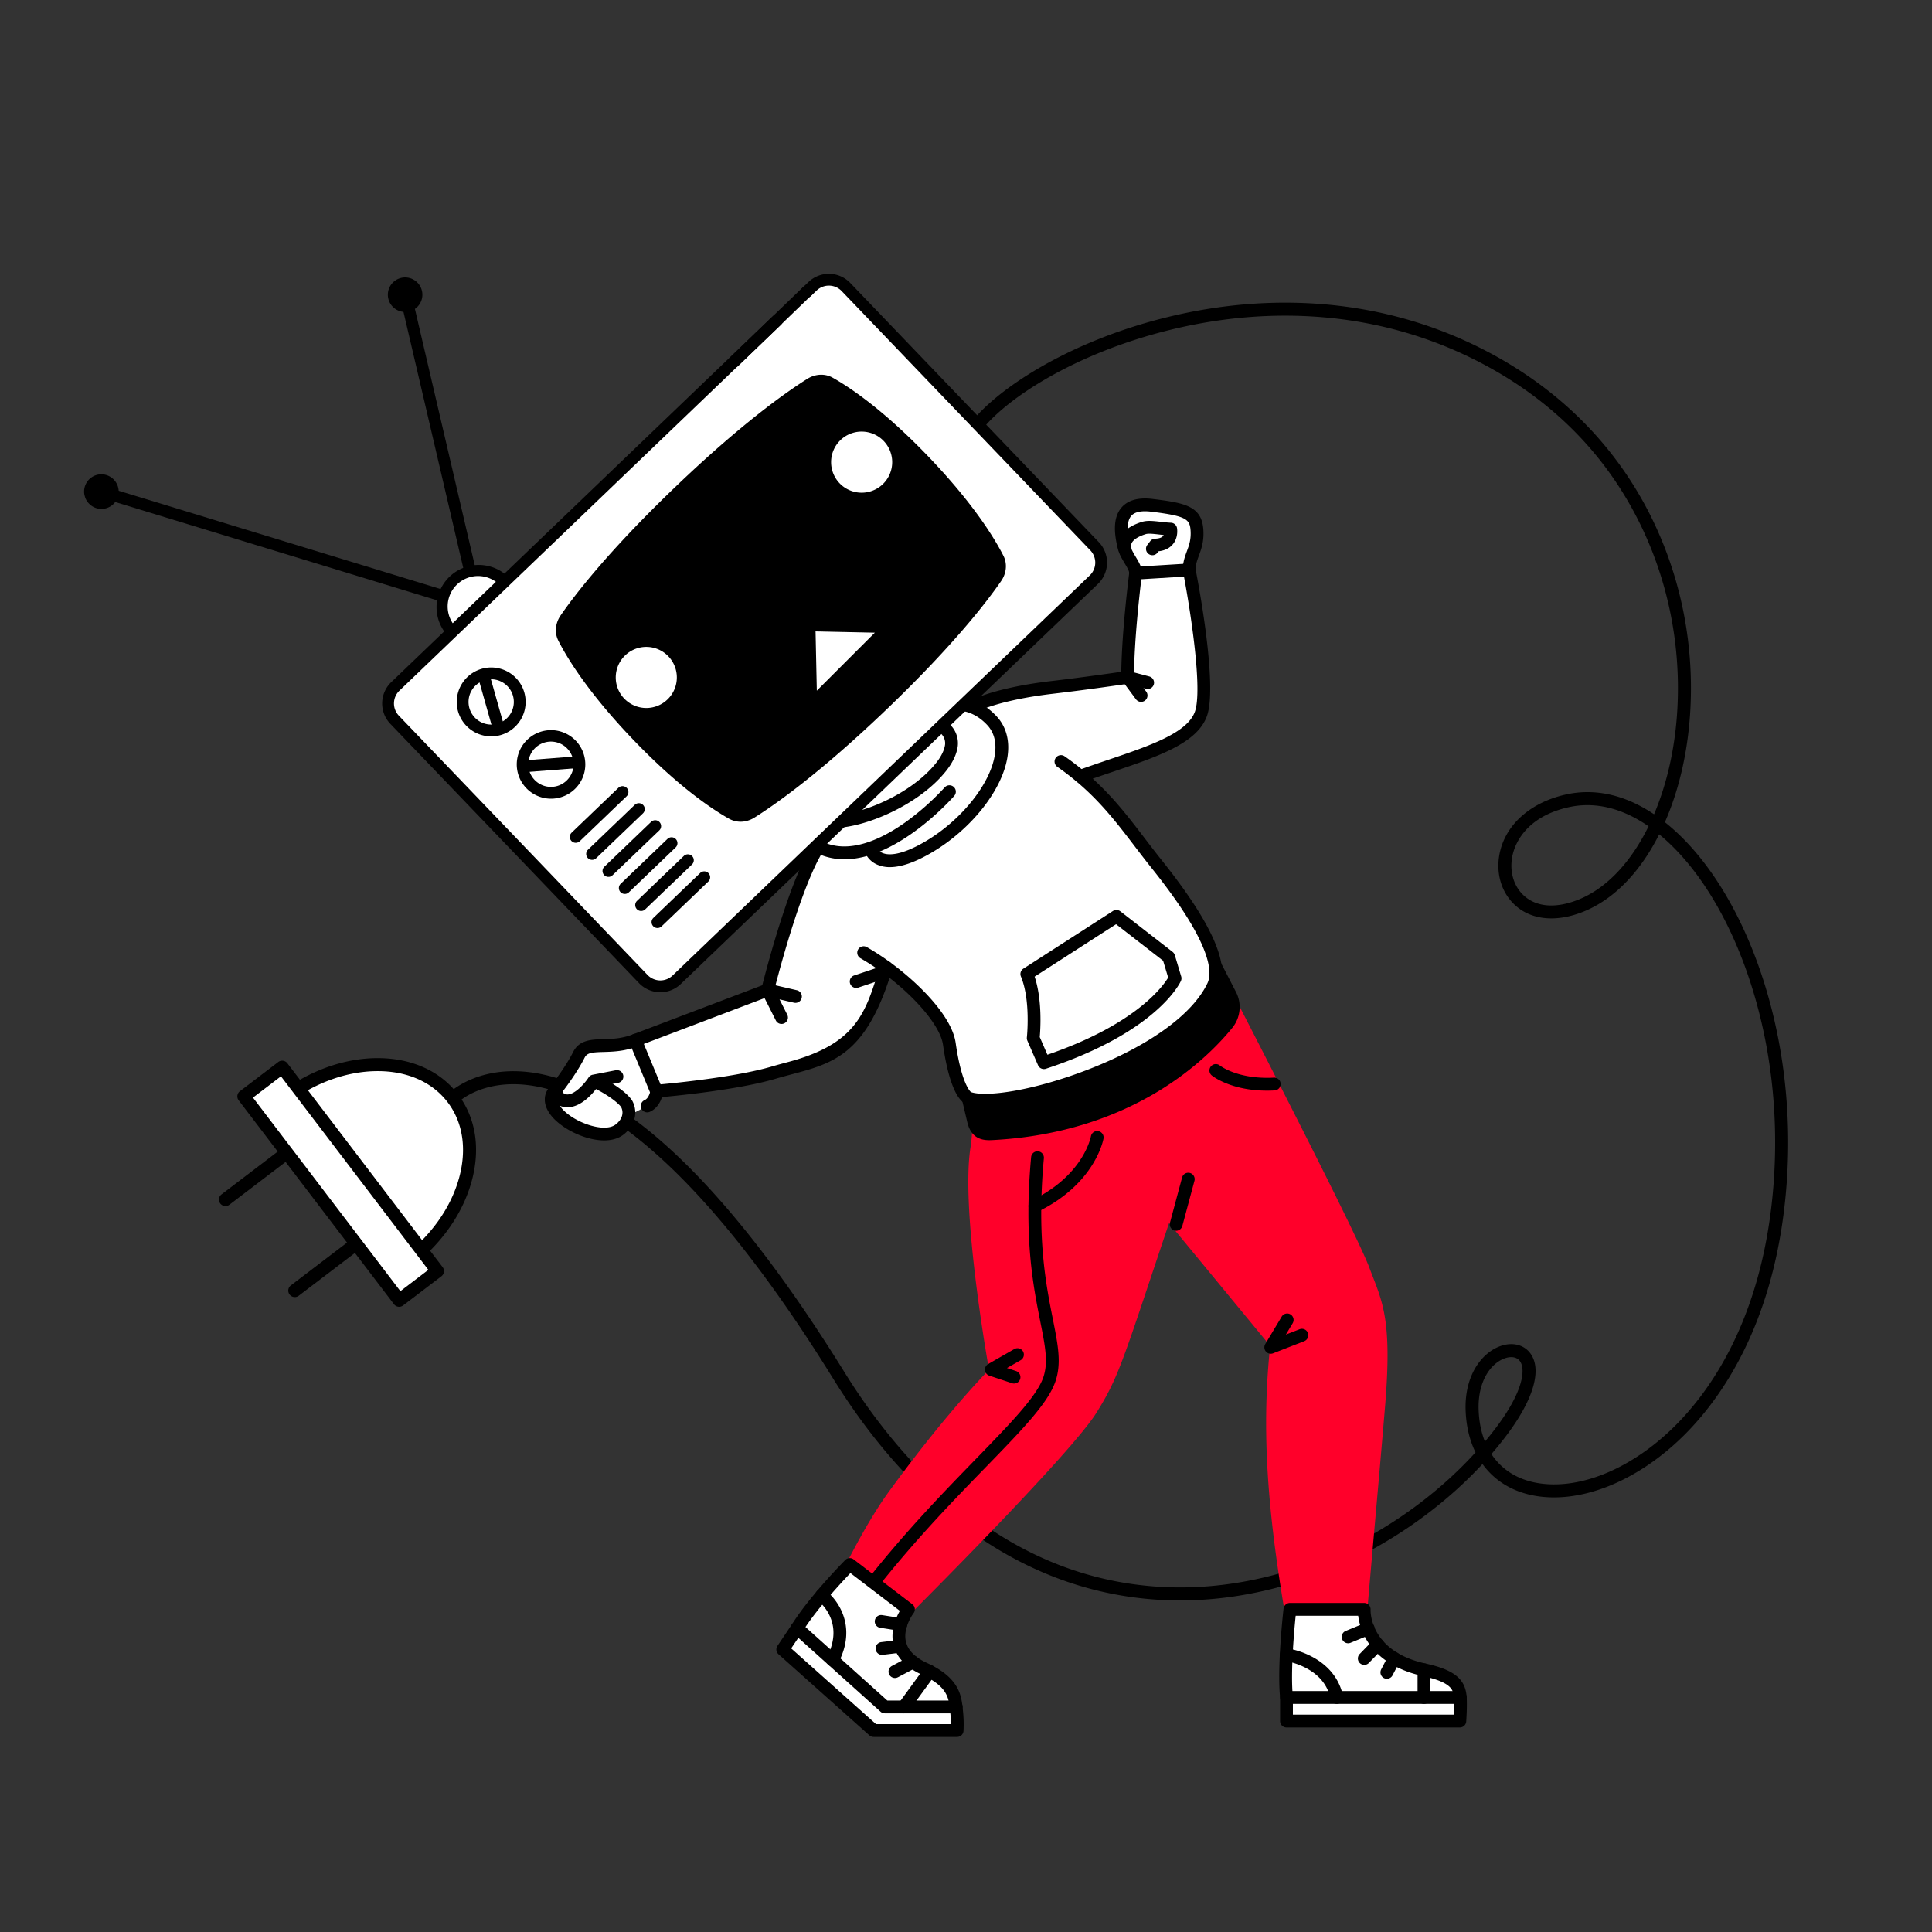 <?xml version="1.0" encoding="UTF-8" standalone="no"?>
<svg
   viewBox="0 0 1500 1500"
   width="1500"
   height="1500"
   version="1.1"
   id="svg794"
   sodipodi:docname="transistor-no-connection-2.svg"
   xml:space="preserve"
   inkscape:version="1.2.1 (9c6d41e410, 2022-07-14)"
   xmlns:inkscape="http://www.inkscape.org/namespaces/inkscape"
   xmlns:sodipodi="http://sodipodi.sourceforge.net/DTD/sodipodi-0.dtd"
   xmlns="http://www.w3.org/2000/svg"
   xmlns:svg="http://www.w3.org/2000/svg"><rect x="0" y="0" width="1500" height="1500" fill="#333333" stroke="none"/><defs
     id="defs798" /><sodipodi:namedview
     id="namedview796"
     pagecolor="#ffffff"
     bordercolor="#000000"
     borderopacity="0.25"
     inkscape:showpageshadow="2"
     inkscape:pageopacity="0.0"
     inkscape:pagecheckerboard="0"
     inkscape:deskcolor="#d1d1d1"
     showgrid="true"
     inkscape:zoom="1.0746667"
     inkscape:cx="616.93548"
     inkscape:cy="523.88337"
     inkscape:window-width="1920"
     inkscape:window-height="1009"
     inkscape:window-x="-8"
     inkscape:window-y="-8"
     inkscape:window-maximized="1"
     inkscape:current-layer="svg794" /><g
     transform="translate(170.0 235.0) rotate(0.0 609.0 504.0) scale(0.842 0.842)"
     id="g698"><svg
       width="1446.92"
       height="1196.633"
       viewBox="0 0 1446.92 1196.633"
       version="1.1"
       id="svg696"><path
         d="M886.267 1196.628a327.29 327.29 0 0 1-16.146-.398c-119.689-5.946-224.737-76.528-303.788-204.117-131.157-211.69-225.654-264.054-281.832-270.705-42.349-5.015-63.712 15.591-64.6 16.471-2.347 2.325-6.141 2.323-8.476-.012a5.986 5.986 0 0 1-.028-8.455c1.033-1.042 25.836-25.451 73.91-19.99 36.794 4.181 76.924 24.678 119.275 60.922 54.332 46.499 112.186 118.986 171.951 215.449 53.61 86.529 148.167 191.198 294.182 198.452 58.296 2.899 118.943-10.607 175.37-39.05 42.653-21.5 81.809-51.188 112.571-85.075-5.418-11.014-8.567-23.937-9.12-38.43-1.261-33.112 15.363-53.84 32.398-59.694 11.06-3.799 21.562-1.112 27.411 7.013 10.997 15.277 2.429 43.447-23.508 77.286a338.19 338.19 0 0 1-12.531 15.38c11.092 16.896 29.542 26.812 53.547 27.86 38.967 1.712 84.034-20.271 120.563-58.775 31.147-32.831 70.93-93.021 83.563-193.326 8.686-68.954 2.986-139.196-16.481-203.134-17.822-58.535-46.141-107.624-79.74-138.225a170.705 170.705 0 0 0-6.743-5.834c-.307.609-.614 1.214-.925 1.817-17.681 34.34-41.451 58.333-68.741 69.386-24.524 9.936-47.289 8.042-62.446-5.193-13.841-12.084-19.35-31.708-14.378-51.214 6.446-25.29 29.066-44.56 60.51-51.546 26.884-5.973 54.61.328 81.239 18.253 12.036-28.348 19.703-62.091 21.57-98.448 3.088-60.121-9.427-119.883-36.19-172.826-31.186-61.692-79.352-110.124-143.16-143.949-45.9-24.333-95.9-38.854-148.61-43.161-45.581-3.727-92.385.157-139.108 11.537-88.266 21.497-152.933 63.858-175.664 94.121a6 6 0 0 1-9.594-7.207c23.975-31.917 91.285-76.378 182.419-98.573C922.912 1.554 970.997-2.427 1017.863 1.4c54.343 4.44 105.905 19.418 153.254 44.519 33.984 18.016 64.141 40.485 89.631 66.784 23.559 24.307 43.281 52.015 58.618 82.354 27.704 54.804 40.659 116.651 37.465 178.855-1.97 38.344-10.07 74.378-23.559 105.151 3.211 2.542 6.4 5.255 9.568 8.141 35.172 32.033 64.698 83.032 83.141 143.601 19.955 65.542 25.802 137.512 16.907 208.13-13.041 103.531-54.381 165.952-86.765 200.086-37.451 39.474-83.844 62.604-125.079 62.606-1.581 0-3.147-.034-4.713-.103-26.753-1.167-47.943-12.195-61.244-30.664-31.365 33.853-70.784 63.47-113.6 85.052-53.099 26.764-109.883 40.716-165.22 40.716zm305.322-224.325c-1.78 0-3.721.343-5.754 1.041-12.839 4.412-25.333 20.931-24.306 47.889.41 10.767 2.394 20.469 5.805 28.95a323.5 323.5 0 0 0 8.981-11.189c26.12-34.078 28.872-55.223 23.291-62.975-1.76-2.446-4.592-3.716-8.017-3.716zm70.21-508.984c-5.764 0-11.489.625-17.159 1.885-38.822 8.626-48.938 32.802-51.485 42.796-3.848 15.095.23 30.12 10.642 39.211 11.798 10.299 29.57 11.404 50.051 3.11 25.944-10.508 48.271-34.701 64.366-67.495-18.63-12.91-37.708-19.507-56.415-19.507z"
         id="path686" /><path
         d="M173.729 884.434c54.801-41.734 73.574-109.249 41.931-150.799s-101.719-41.402-156.52.332"
         fill="#fff"
         id="path688" /><path
         d="M173.734 890.434a5.999 5.999 0 0 1-3.639-10.773c25.469-19.396 43.665-45.073 51.236-72.303 7.404-26.63 3.695-51.521-10.444-70.088-14.139-18.566-37.166-28.802-64.789-28.701-28.262.06-57.853 10.775-83.322 30.171a5.999 5.999 0 1 1-7.269-9.547c27.539-20.973 59.702-32.559 90.566-32.624h.264c31.37 0 57.675 11.865 74.098 33.431 16.469 21.625 20.894 50.239 12.459 80.573-8.269 29.736-27.988 57.662-55.528 78.635a5.983 5.983 0 0 1-3.632 1.226zM6.005 833a5.999 5.999 0 0 1-3.639-10.773l58.225-44.342a5.997 5.997 0 0 1 8.408 1.139 5.999 5.999 0 0 1-1.139 8.408L9.635 831.774A5.971 5.971 0 0 1 6.005 833zm63.915 83.929a5.999 5.999 0 0 1-3.639-10.773l58.226-44.343a5.997 5.997 0 0 1 8.408 1.139 5.999 5.999 0 0 1-1.139 8.408L73.55 915.703a5.971 5.971 0 0 1-3.63 1.226z"
         id="path690" /><path
         d="m58.272 704.965 143.196 188.028-35.338 26.913L22.934 731.878z"
         fill="#fff"
         id="path692" /><path
         d="M166.151 925.872a5.995 5.995 0 0 1-4.774-2.366L18.19 735.486a5.998 5.998 0 0 1 1.139-8.409l35.337-26.911a6 6 0 0 1 8.408 1.138l143.188 188.021a5.999 5.999 0 0 1-1.139 8.408l-35.337 26.911a5.996 5.996 0 0 1-3.635 1.228zM31.372 732.989l135.917 178.474 25.791-19.642L57.162 713.349z"
         id="path694" /></svg></g><g
     transform="translate(423.0 387.0) rotate(0.0 358.0 480.5) scale(0.828 0.829)"
     id="g758"><svg
       width="864.574"
       height="1159.883"
       viewBox="0 0 864.574 1159.883"
       version="1.1"
       id="svg756"><path
         d="M84.9 507.407c-25 10-45.561-1-52.936 13.618C24.273 536.26 11 553.008 11 553.008c-22.633 19.943 37.761 53.907 58.824 38.231 5.005-3.725 7.927-8.421 8.748-13.262l17.439-9.032c7.553-3.308 8.958-13.538 8.958-13.538z"
         fill="#fff"
         id="path700" /><path
         d="M96.009 574.946a6 6 0 0 1-2.409-11.5c4.259-1.866 5.416-8.825 5.426-8.895a6 6 0 0 1 11.883 1.669c-.19 1.388-2.161 13.692-12.5 18.218a5.974 5.974 0 0 1-2.4.508z"
         id="path702" /><path
         d="M45.965 545.407c21 10 29.586 19.171 31 22 4 8 1.532 17.374-7.145 23.832-21.063 15.676-81.457-18.288-58.82-38.231z"
         fill="#fff"
         id="path704" /><path
         d="M55.615 601.206c-18.02 0-39.787-11.053-49.415-22.933-8.6-10.607-8.286-21.735.83-29.767a6 6 0 0 1 2.692-1.361l34.969-7.6a6.007 6.007 0 0 1 3.854.447c22.193 10.568 31.68 20.519 33.786 24.734 5.38 10.759 1.792 23.349-8.928 31.328-4.854 3.611-11.062 5.152-17.788 5.152zM13.9 558.517c-1.824 1.944-3.736 5.587 1.624 12.2 10.668 13.166 39.726 23.883 50.714 15.709 6.082-4.526 8.135-10.786 5.362-16.336-.911-1.6-8.085-9.391-26.382-18.381z"
         id="path706" /><path
         d="M84.9 507.408c-25 10-45.561-1-52.936 13.617C24.273 536.26 11 553.008 11 553.008s-1.751 9.95 8.922 11.076c13.268 1.4 26.117-18.5 26.117-18.5l21.546-4.17"
         fill="#fff"
         id="path708" /><path
         d="M21.268 570.155a18.867 18.867 0 0 1-1.979-.1c-6.2-.654-9.61-3.586-11.377-5.929-3.912-5.195-2.948-11.461-2.825-12.158a6.005 6.005 0 0 1 1.207-2.686c.129-.163 13-16.466 20.312-30.961 5.7-11.3 17.1-11.616 28.128-11.927 8.338-.233 17.79-.5 27.935-4.557a6 6 0 1 1 4.457 11.141C75 517.83 63.948 518.141 55.071 518.39c-11.315.318-15.478.831-17.752 5.338-6.581 13.037-16.872 26.844-20.4 31.44a3.59 3.59 0 0 0 .6 1.76 4.646 4.646 0 0 0 3.029 1.189c7.2.76 16.892-10.312 20.452-15.794a6.022 6.022 0 0 1 3.9-2.629l21.545-4.169a6 6 0 1 1 2.279 11.781l-19.137 3.7c-4.054 5.611-15.187 19.149-28.319 19.149z"
         id="path710" /><path
         d="M767.421 722.268c-10.214-27.293-86.78-176.73-121.92-244.916a24.627 24.627 0 0 1-5.482 14.57c-23.229 28.613-91.659 96.543-221.239 103.024-4.762.238-8.928-.113-12.078-2.965a153.262 153.262 0 0 1-1.737 17.426c-9.072 59.117 17.965 208.651 17.965 208.651s-39.965 39.349-95.965 116.349c-19.294 26.529-38.734 65.73-38.734 65.73l51.378 39.234s148.3-147.7 172.356-185.964c21.752-34.6 24.622-49 71.1-186.845l103.3 125.22c-7.145 66.054-5.757 136.807 13.068 248.614h65.833c9.719-111.815 9.914-111.326 16.511-189.195 7.077-83.501-2.704-97.801-14.356-128.933z"
         fill="#ff002a"
         id="path712" /><path
         d="M765.27 1046.4h-65.834a6 6 0 0 1-5.917-5c-17.182-102.055-21.09-174.089-13.384-247.738L585.3 678.707c-5.984 17.785-11.176 33.3-15.842 47.256-28.623 85.575-33.78 100.994-52.419 130.638C492.9 895 349.918 1037.572 343.843 1043.622a6 6 0 0 1-7.876.518l-51.377-39.234a6 6 0 0 1-1.733-7.434c.8-1.619 19.886-39.962 39.256-66.6 48.232-66.319 85.127-105.344 94.366-114.825-3.914-22.265-25.949-152.141-17.445-207.555a148.529 148.529 0 0 0 1.672-16.744 6 6 0 0 1 10.024-4.219c1.361 1.233 3.535 1.631 7.751 1.42 127.037-6.349 193.991-72.614 216.881-100.809a18.532 18.532 0 0 0 4.144-11.025 6 6 0 0 1 11.328-2.511c41.335 80.206 112.176 218.76 122.206 245.561 1.115 2.979 2.213 5.8 3.281 8.547 10.418 26.8 17.946 46.168 11.438 123-3.688 43.539-5.343 62.2-7.846 90.454-1.951 22.03-4.38 49.447-8.666 98.755a6 6 0 0 1-5.977 5.479zm-60.753-12h55.252c3.992-45.9 6.313-72.089 8.191-93.294 2.5-28.238 4.154-46.893 7.842-90.408 6.273-74.057-.832-92.336-10.667-117.633-1.084-2.791-2.2-5.661-3.333-8.689-9.559-25.54-79.136-161.683-115.067-231.518a30.858 30.858 0 0 1-2.057 2.849c-23.9 29.444-93.737 98.64-225.6 105.236a35.35 35.35 0 0 1-6.969-.232c-.3 3.106-.71 6.317-1.215 9.61-8.817 57.45 17.67 205.187 17.938 206.673a6 6 0 0 1-1.694 5.342c-.4.391-40.319 39.973-95.322 115.6-15.031 20.666-30.355 49.555-35.974 60.465l43.234 33.016c23.075-23.107 146.487-147.294 167.808-181.2 17.873-28.426 22.961-43.637 51.2-128.057 5.542-16.568 11.823-35.348 19.3-57.511a6 6 0 0 1 10.314-1.9L691 787.964a5.994 5.994 0 0 1 1.337 4.464c-7.809 72.155-4.289 142.562 12.18 241.972z"
         fill="#ff002a"
         id="path714" /><path
         d="M591.992 685.808a6.006 6.006 0 0 1-5.8-7.559l11.361-42.3a6 6 0 0 1 11.59 3.113l-11.362 42.3a6 6 0 0 1-5.789 4.446zm-284.031 335.599a6 6 0 0 1-4.695-9.731C339.61 965.892 375.728 928.8 404.748 899c31.469-32.319 56.325-57.846 62.556-75.579 4.953-14.1 1.915-29.319-2.685-52.36-6.6-33.051-15.633-78.315-8.629-154.2a6 6 0 0 1 11.95 1.1c-6.845 74.149 1.994 118.423 8.447 150.751 4.809 24.085 8.282 41.487 2.239 58.686-7.108 20.231-31.509 45.29-65.28 79.973-28.832 29.61-64.715 66.461-100.682 111.769a5.988 5.988 0 0 1-4.703 2.267z"
         id="path716" /><path
         d="M459.524 668.634a6 6 0 0 1-2.617-11.4c47.733-23.082 54.875-58.415 55.157-59.907a6 6 0 0 1 11.807 2.141c-.31 1.73-8.208 42.682-61.739 68.569a5.976 5.976 0 0 1-2.608.597zM680.7 801.026a6 6 0 0 1-5.148-9.087l15.4-25.684a6 6 0 1 1 10.291 6.173l-6.389 10.653 12.853-5a6 6 0 1 1 4.35 11.184l-29.19 11.351a5.973 5.973 0 0 1-2.167.41zm-3.531-246.432c-33.862 0-50.99-13.584-51.749-14.2a6 6 0 0 1 7.541-9.335c.117.091 4.337 3.361 12.565 6.366 7.677 2.805 20.513 5.947 38.113 4.99a6 6 0 0 1 .652 11.983q-3.673.202-7.122.196zm-237.211 274.33a6.008 6.008 0 0 1-1.893-.307l-21.26-7.068a6 6 0 0 1-1.086-10.9l24.5-14.014a6 6 0 0 1 5.957 10.417l-12.844 7.348 8.518 2.832a6 6 0 0 1-1.892 11.695z"
         id="path718" /><path
         d="M285.965 998.407s-30.228 30.446-47.278 56.315q-1.116 1.694-2.127 3.255l-13.449 20 85.184 75.908h78.3a113.548 113.548 0 0 0-.479-17.673c-1.363-12.226-1.348-26.89-30.17-40.1-42.985-19.7-14.985-55.7-14.985-55.7z"
         fill="#fff"
         id="path720" /><path
         d="M386.6 1159.883h-78.306a6 6 0 0 1-3.992-1.52l-85.183-75.908a6 6 0 0 1-.986-7.828l13.42-19.957q1.013-1.56 2.125-3.25c17.181-26.069 46.777-55.98 48.029-57.241a6 6 0 0 1 7.9-.541l55 42a6 6 0 0 1 1.094 8.452c-.093.122-10.326 13.641-7.051 26.856 1.972 7.96 8.634 14.591 19.8 19.708 30.4 13.933 32.149 30.708 33.427 42.957.068.651.135 1.3.206 1.934a118.958 118.958 0 0 1 .5 18.727 6 6 0 0 1-5.983 5.611zm-76.02-12h70.164a103.294 103.294 0 0 0-.586-11.008c-.074-.666-.144-1.339-.215-2.018-1.193-11.424-2.319-22.214-26.492-33.294-14.695-6.735-23.6-16.1-26.471-27.826-3.182-13 2.128-25.292 5.933-31.93l-46.351-35.4c-8.5 8.876-29.806 31.8-42.864 51.613q-1.1 1.674-2.1 3.217l-.057.084-10.526 15.654z"
         id="path722" /><path
         d="M385.761 1137.785h-66.929a6 6 0 0 1-4.007-1.534l-82.272-73.808a6 6 0 0 1 8.014-8.932l80.562 72.274h64.632a6 6 0 0 1 0 12z"
         id="path724" /><path
         d="M269.825 1093.826a6 6 0 0 1-5.3-8.8c17.3-32.849-7.439-52.107-8.5-52.91a6 6 0 0 1 7.179-9.616 53.376 53.376 0 0 1 14.429 18.177c5.221 10.711 9.025 28.069-2.491 49.94a6 6 0 0 1-5.317 3.209zm66.886 43.96a6 6 0 0 1-4.845-9.534l24.21-33.234a6 6 0 0 1 9.7 7.065l-24.21 33.235a5.994 5.994 0 0 1-4.855 2.468zm-2.924-77.186a6.033 6.033 0 0 1-.933-.073l-18.435-2.878a6 6 0 0 1 1.852-11.856l18.434 2.878a6 6 0 0 1-.918 11.929zm-17.64 22.456a6 6 0 0 1-.716-11.956l17.437-2.119a6 6 0 0 1 1.448 11.912l-17.438 2.119a6.232 6.232 0 0 1-.731.044zm12.153 21.633a6 6 0 0 1-2.8-11.308l16.85-8.885a6 6 0 0 1 5.6 10.614l-16.85 8.885a5.975 5.975 0 0 1-2.8.694z"
         id="path726" /><path
         d="M698.659 1040.4s-6.152 52.913-3.218 82.517v22.1h162.545s1.082-15.067.311-23.2c-1.026-10.818-6.3-18.824-33.667-24.784-58.458-12.742-56.33-56.633-56.33-56.633z"
         fill="#fff"
         id="path728" /><path
         d="M857.986 1151.011H695.442a6 6 0 0 1-6-6v-21.805c-2.895-29.949 3-81.324 3.256-83.5a6 6 0 0 1 5.96-5.307H768.3a6 6 0 0 1 5.993 6.291c-.058 1.558-.862 39.045 51.611 50.475 26.092 5.684 36.849 14.117 38.364 30.08.808 8.536-.255 23.564-.3 24.2a6 6 0 0 1-5.982 5.566zm-156.544-12h150.877a138.62 138.62 0 0 0 0-16.636c-.568-5.995-1.276-13.455-28.97-19.488-17.9-3.9-41.809-13.327-54.089-36.1a58.98 58.98 0 0 1-6.591-20.387H704.05c-1.437 14.053-4.938 52.715-2.638 75.925a5.853 5.853 0 0 1 .03.592z"
         id="path730" /><path
         d="M858.388 1128.913H695.442a6 6 0 0 1 0-12h162.946a6 6 0 0 1 0 12z"
         id="path732" /><path
         d="M742.564 1128.914a6 6 0 0 1-5.873-4.8c-2.523-12.383-10.219-22.048-22.875-28.726a66.545 66.545 0 0 0-19.372-6.6 6 6 0 0 1 1.629-11.889 77.581 77.581 0 0 1 22.97 7.685c15.983 8.314 26.151 21.157 29.4 37.14a6 6 0 0 1-5.884 7.2zm81.784-.001a6 6 0 0 1-6-6v-25.889a6 6 0 0 1 12 0v25.889a6 6 0 0 1-6 6zm-71.101-56.738a6 6 0 0 1-2.275-11.554l18.73-7.67a6 6 0 1 1 4.547 11.1l-18.73 7.671a5.977 5.977 0 0 1-2.272.453zm15.134 20.233a6 6 0 0 1-4.3-10.188l12.659-12.988a6 6 0 1 1 8.594 8.376l-12.656 12.992a5.984 5.984 0 0 1-4.297 1.808zm21.172 13.013a6 6 0 0 1-5.316-8.775l6.841-13.128a6 6 0 0 1 10.643 5.546l-6.842 13.128a6 6 0 0 1-5.326 3.229z"
         id="path734" /><path
         d="M553.986 69.976c0-7.174-8.717-15.161-11.1-25.281-3.468-14.707-7.868-42.486 26.476-38.263 31.261 3.843 41.028 6.7 42.132 23.188 1.172 17.509-7.284 23.787-7.284 37.282"
         fill="#fff"
         id="path736" /><path
         d="M553.986 75.976a6 6 0 0 1-6-6c0-2.076-2.088-5.575-4.107-8.959-2.567-4.3-5.478-9.184-6.837-14.945-2.679-11.365-5.181-27.657 3.988-37.887 6.042-6.742 15.814-9.337 29.06-7.708C600.211 4.18 616 7.14 617.477 29.219c.733 10.961-1.881 18.071-4.189 24.344-1.654 4.5-3.082 8.378-3.082 13.339a6 6 0 1 1-12 0c0-7.1 1.942-12.377 3.82-17.482 2.078-5.65 4.041-10.986 3.478-19.4-.718-10.706-4.2-13.617-36.879-17.634-9.109-1.12-15.389.161-18.659 3.808-6.049 6.747-2.433 22.084-1.244 27.123.933 3.958 3.236 7.818 5.463 11.551 2.983 5 5.8 9.724 5.8 15.107a6 6 0 0 1-5.999 6.001z"
         id="path738" /><path
         d="M540 53.592a18.861 18.861 0 0 1-1.075-15.718c2.786-7.156 9.894-12.532 21.125-15.978 4.855-1.49 10.722-.817 17.518-.037 3.149.361 6.406.734 9.558.87a6 6 0 0 1 5.649 4.937c.157.877 1.384 8.749-3.794 15.081-3.105 3.8-7.624 6.045-13.459 6.7l-1.078 1.385a6 6 0 1 1-9.471-7.369l2.725-3.5a6 6 0 0 1 4.6-2.315c2.486-.056 5.787-.535 7.394-2.5a4.932 4.932 0 0 0 .589-.918c-1.378-.141-2.739-.3-4.082-.452-5-.573-10.171-1.166-12.629-.412-7.242 2.222-12.006 5.326-13.415 8.739a6.922 6.922 0 0 0 .25 5.509l-.053-.1zM642.762 464.99l-14.13-27.378c1.1 7.142.661 13.591-1.878 18.927-33.5 70.425-195.789 117.868-229.789 104.868l-.03-.012v.012l4.9 20.734c2.646 11.949 8.959 13.205 16.949 12.805 129.58-6.481 198.01-74.411 221.239-103.024a24.733 24.733 0 0 0 2.739-26.932z"
         id="path740" /><path
         d="M416.766 601c-8.316 0-17.483-2.611-20.793-17.562l-4.879-20.652a6.007 6.007 0 0 1 8.064-6.964c14.214 5.274 59.33-1.2 110.716-21.157 56.965-22.13 97.591-51.545 111.462-80.7 1.877-3.947 2.337-9.14 1.366-15.435a6 6 0 0 1 11.262-3.666l14.13 27.378a30.73 30.73 0 0 1-3.416 33.464c-23.9 29.444-93.737 98.64-225.6 105.236-.757.035-1.532.058-2.312.058zm-11.836-31.839 2.74 11.6c1.757 7.935 4.214 8.524 10.811 8.192 127.037-6.353 193.991-72.618 216.881-100.813a18.732 18.732 0 0 0 2.068-20.4l-4.88-9.455q-.181.418-.378.829c-21.547 45.3-89.666 75.745-117.953 86.734-42.95 16.687-85.892 25.614-109.289 23.313z"
         id="path742" /><path
         d="M573.754 342.539c-23.853-29.818-40.908-56.6-71.673-82.308 51.137-18.63 103.15-30.455 113.143-58.554S604.206 66.9 604.206 66.9l-50.22 3.075s-7.5 57.274-7.5 97.56c0 0-37.554 5.564-70.044 9.328-54.7 6.337-74.809 17.968-74.809 17.968l-8.282-1.609c-22.088-4.186-41.6 9.729-41.6 9.729a40.324 40.324 0 0 0-8.136 6.618v.007a121.8 121.8 0 0 0-46.676 12.125c-26.946 12.854-41.5 29.925-41.5 29.925-6.769 8.375-10.04 15.527-11.067 21.58h-.014s-8.86 38.246 12.376 52.6c-23.511 36.317-47.775 134.6-47.775 134.6L84.918 507.442l19.739 47.625s70.568-5.758 109.635-17.235c46.875-13.772 79.88-12.317 105.673-98.425l.177-.243c30.125 21.879 56.211 50.935 59.155 71.546 6.668 46.7 17.668 50.7 17.668 50.7 34 13 196.289-34.443 229.789-104.868 13.027-27.388-29-84.003-53-114.003z"
         fill="#fff"
         id="path744" /><path
         d="M412.849 569.518c-7.452 0-13.594-.812-18.027-2.507-4.231-1.538-14.988-10.092-21.464-55.453-2.29-16.036-22.514-41.077-50.105-62.549-23.48 72.176-53.819 80.231-91.887 90.344-4.966 1.319-10.1 2.684-15.382 4.235-39.207 11.519-107.933 17.223-110.839 17.459a5.987 5.987 0 0 1-6.032-3.682L79.375 509.74a6 6 0 0 1 3.416-7.908l121.118-45.925C208.3 438.648 230 356.075 251.7 322.547a6 6 0 0 1 10.075 6.521c-22.7 35.066-46.748 131.8-46.988 132.777a6 6 0 0 1-3.7 4.172L92.829 510.859l15.685 37.841c15.891-1.462 71.575-7.077 104.087-16.628 5.43-1.6 10.643-2.98 15.684-4.32 64.049-17.015 72.755-46.078 85.932-90.07a6.026 6.026 0 0 1 .9-1.811l.177-.243a6 6 0 0 1 8.376-1.321c26.136 18.981 57.943 50.158 61.569 75.552 5.266 36.879 13.117 45.046 14.326 46.1 14.642 5.008 59.4-1.526 110.311-21.3 56.965-22.129 97.591-51.544 111.462-80.7 4.732-9.946.431-27.417-12.438-50.522-9.088-16.316-22.117-35.011-39.829-57.152-5.662-7.077-10.956-14-16.077-20.7-16.33-21.358-31.754-41.531-54.758-60.753a6 6 0 0 1 1.794-10.242c9.728-3.544 19.487-6.843 28.924-10.034 37.792-12.776 73.49-24.845 80.619-44.892 7.325-20.6-4.132-93.871-10.261-126.454l-39.987 2.448c-1.779 14.678-6.833 59.23-6.833 91.875a6 6 0 0 1-5.121 5.935c-.376.056-38.02 5.621-70.233 9.353-52.321 6.061-72.324 17.1-72.521 17.216a6 6 0 0 1-5.982-10.4c.865-.5 21.825-12.327 77.122-18.733 25.047-2.9 53.424-6.922 64.775-8.562.58-39.788 7.434-92.592 7.506-93.144a6 6 0 0 1 5.583-5.21l50.221-3.075a6.021 6.021 0 0 1 6.253 4.829c2.184 11.085 21.033 109.127 10.784 137.946-9.079 25.53-45.69 37.908-88.082 52.239-6.246 2.112-12.635 4.272-19.042 6.513 19.783 17.945 33.911 36.423 48.772 55.859 5.082 6.646 10.336 13.518 15.915 20.491 46.827 58.535 64.4 97.894 53.732 120.326-21.547 45.3-89.666 75.745-117.953 86.734-38.483 14.95-76.957 23.668-101.372 23.668zm-13.833-13.75.128.048-.128-.048z"
         id="path746" /><path
         d="M320.137 445.165a5.975 5.975 0 0 1-3.521-1.146 229.9 229.9 0 0 0-20.635-13.407 6 6 0 0 1 5.968-10.411 241.949 241.949 0 0 1 21.718 14.108 6 6 0 0 1-3.53 10.856zm-48.398-136.659a32.992 32.992 0 0 1-11.047-1.593c-1.772-.642-17.432-6.711-21.677-21.945-3.1-11.129.856-23.614 11.762-37.108l.1-.122c.628-.737 15.705-18.2 43.485-31.448 41.571-19.829 73.76-10.924 75.109-10.535a24.387 24.387 0 0 1 17.672 26.726c-1.078 7.314-4.7 14.9-10.753 22.561-25.69 32.478-77.077 53.464-104.651 53.464zm-11.689-53.029c-8.282 10.272-11.471 19.11-9.476 26.27 2.677 9.607 14.09 13.842 14.206 13.884 6.532 2.367 24.456.146 46.064-8.683 23.478-9.593 43.939-23.936 56.136-39.351 4.735-5.986 7.525-11.661 8.293-16.866a12.362 12.362 0 0 0-9.108-13.441c-.284-.08-29.4-7.929-66.635 9.831-24.814 11.837-38.63 27.379-39.48 28.356zm242.028 10.754a5.977 5.977 0 0 1-3.844-1.4 257.982 257.982 0 0 0-17.7-13.507 6 6 0 0 1 6.867-9.842c6.465 4.51 12.7 9.268 18.531 14.141a6 6 0 0 1-3.851 10.6zM221.97 492.142a6 6 0 0 1-5.36-3.3l-13-25.734a6 6 0 0 1 6.7-8.551l26 6a6 6 0 1 1-2.7 11.692l-13.519-3.12 7.225 14.3a6 6 0 0 1-5.351 8.707z"
         id="path748" /><path
         d="M291.964 458.408a6 6 0 0 1-1.9-11.693l27-9a6 6 0 0 1 3.8 11.384l-27 9a6 6 0 0 1-1.9.309zm31.575-113.118a29.055 29.055 0 0 1-11.408-2.151 21.793 21.793 0 0 1-12.8-14.122L311 326.193l-.027-.11a10.171 10.171 0 0 0 6.067 6.1c4.745 1.889 16.271 2.945 40.181-11.2 33.7-19.939 60.96-54.192 64.821-81.447 1.608-11.341-.853-20.573-7.315-27.439-25.847-27.472-58.128-5.207-59.49-4.246a6.527 6.527 0 0 1-.4.261 34.384 34.384 0 0 0-6.745 5.474 6 6 0 0 1-8.926-8.021 45.516 45.516 0 0 1 9.326-7.639 71.9 71.9 0 0 1 24.518-10.237c13.45-2.785 33.122-2.239 50.458 16.185 8.954 9.516 12.57 22.43 10.457 37.345-4.4 31.056-33.429 68.1-70.592 90.091-15.733 9.305-29.058 13.98-39.794 13.98z"
         id="path750" /><path
         d="M280.963 337.943a60.431 60.431 0 0 1-18.831-2.924 34.938 34.938 0 0 1-8.751-4.239c-24.373-16.471-15.264-57.2-14.864-58.923a6 6 0 1 1 11.691 2.708c-.077.336-7.65 34.418 9.891 46.272a22.967 22.967 0 0 0 5.751 2.773c24.6 8.017 52.643-6.468 71.833-20.035a241.386 241.386 0 0 0 37.242-32.959 6 6 0 0 1 9.011 7.924c-2.383 2.711-52.867 59.403-102.973 59.403zm187.002 196.465a6 6 0 0 1-5.5-3.609l-10-23a5.994 5.994 0 0 1-.461-3.055c.037-.343 3.7-34.773-5.575-57.03a6 6 0 0 1 2.294-7.354l84-54a6 6 0 0 1 6.921.305l49 38a6 6 0 0 1 2.07 3.018l6 20a6 6 0 0 1-.272 4.18c-.872 1.944-22.554 48-126.6 82.243a6.008 6.008 0 0 1-1.877.302zm-3.877-29.966 7.185 16.525c82.661-28.3 108.185-63.886 113.223-72.241l-4.726-15.755-44.129-34.223-76.367 49.093c7.304 21.906 5.444 49.579 4.814 56.601zM565.264 178.5a5.992 5.992 0 0 1-1.537-.2l-18.77-4.961a6 6 0 0 1 3.067-11.6l18.769 4.962a6 6 0 0 1 4.469 5.8 6.072 6.072 0 0 1-.2 1.535 6 6 0 0 1-5.798 4.464z"
         id="path752" /><path
         d="M559.115 190.51a5.991 5.991 0 0 1-4.82-2.42l-12.62-16.974a6 6 0 0 1 9.631-7.16l12.62 16.974a6 6 0 0 1-4.811 9.58z"
         id="path754" /></svg></g><g
     transform="translate(108.0 178.0) rotate(-16.536 373.5 295.0) scale(0.764 0.764)"
     id="g786"><svg
       width="977.929"
       height="772.103"
       viewBox="0 0 977.929 772.103"
       version="1.1"
       id="svg784"><path
         d="M351.457 348.719a6 6 0 0 1-3.313-1L14.215 126.545a6 6 0 1 1 6.626-10l325.243 215.419 18.64-314.108a6 6 0 1 1 11.978.711l-19.256 324.507a6 6 0 0 1-5.989 5.645z"
         id="path760" /><path
         d="M384.254 325.815a36.9 36.9 0 1 0-65.594 33.807"
         fill="#fff"
         id="path762" /><path
         d="M318.664 365.622a6 6 0 0 1-5.338-3.252 42.9 42.9 0 0 1 76.262-39.3 6 6 0 0 1-10.667 5.5 30.9 30.9 0 1 0-54.928 28.307 6 6 0 0 1-5.329 8.75zM385.943 9.5a17.545 17.545 0 1 0-7.551 23.614A17.549 17.549 0 0 0 385.943 9.5zM33.11 113.513a17.53 17.53 0 1 0-31.164 16.061 17.416 17.416 0 0 0 10.243 8.667 17.53 17.53 0 0 0 20.921-24.728z"
         id="path764" /><path
         d="M725.084 150.157 247.523 396.284a24 24 0 0 0-10.338 32.329l167.231 324.479a24 24 0 0 0 32.329 10.339l522.174-269.12a24 24 0 0 0 10.338-32.328L802.026 137.5a24 24 0 0 0-32.326-10.336l-7.1 3.66"
         fill="#fff"
         id="path766" /><path
         d="M425.783 772.113a30.089 30.089 0 0 1-26.7-16.272L231.851 431.362a30 30 0 0 1 12.924-40.411l477.56-246.127a6 6 0 1 1 5.5 10.667L250.272 401.617a18 18 0 0 0-7.754 24.247L409.75 750.343A18 18 0 0 0 434 758.1l522.17-269.122a18 18 0 0 0 7.754-24.246l-167.232-324.48a18 18 0 0 0-24.246-7.755l-7.1 3.661a6 6 0 0 1-5.5-10.668l7.1-3.659a30.034 30.034 0 0 1 40.41 12.923l167.232 324.48a30.034 30.034 0 0 1-12.924 40.41l-522.171 269.12a29.859 29.859 0 0 1-13.71 3.349z"
         id="path768" /><path
         d="M828.019 329.441c-30.552-59.279-56.99-90.411-69.543-103.312-4.633-4.762-11.913-6.514-18.986-4.538-21.71 6.062-74.929 23.481-159.531 67.083s-129.67 76.839-147.2 91c-5.713 4.614-8.51 11.56-7.32 18.1 3.223 17.709 13.237 57.307 43.788 116.585s56.99 90.41 69.543 103.312c4.633 4.761 11.913 6.513 18.986 4.538 21.709-6.062 74.928-23.481 159.531-67.084s129.669-76.839 147.2-91c5.712-4.614 8.51-11.56 7.32-18.1-3.224-17.709-13.237-57.306-43.788-116.584z"
         id="path770" /><path
         d="M551.989 629.007a24.3 24.3 0 0 1-17.523-7.152C521.29 608.312 494.6 576.7 463.89 517.107s-40.976-99.673-44.358-118.26c-1.587-8.712 2.036-17.847 9.453-23.838 19.51-15.76 64.712-48.627 148.225-91.668s136.507-60.783 160.666-67.53c9.186-2.562 18.725-.212 24.9 6.135 13.175 13.54 39.864 45.154 70.576 104.746s40.975 99.673 44.358 118.259c1.586 8.712-2.036 17.846-9.453 23.838-19.513 15.762-64.717 48.63-148.226 91.668s-136.506 60.784-160.665 67.531a27.477 27.477 0 0 1-7.377 1.019zm193.277-402.219a15.508 15.508 0 0 0-4.163.581c-23.718 6.623-75.835 24.088-158.4 66.638s-127.023 74.864-146.177 90.337c-4 3.23-5.988 7.964-5.189 12.355 3.264 17.928 13.219 56.7 43.22 114.91s55.8 88.813 68.509 101.878c3.112 3.2 8.119 4.323 13.073 2.942 23.718-6.623 75.835-24.088 158.395-66.638s127.026-74.863 146.183-90.337c4-3.23 5.986-7.964 5.187-12.354-3.263-17.93-13.218-56.7-43.219-114.91-30-58.21-55.8-88.815-68.509-101.876a12.306 12.306 0 0 0-8.91-3.526z"
         id="path772" /><g
         fill="#fff"
         id="g776" /><path
         d="M379.736 601.084a6 6 0 0 1-2.753-11.334l58.534-30.166a6 6 0 0 1 5.5 10.666l-58.537 30.166a5.975 5.975 0 0 1-2.744.668zm10.995 21.334a6 6 0 0 1-2.753-11.334l58.534-30.166a6 6 0 1 1 5.5 10.666l-58.537 30.166a5.975 5.975 0 0 1-2.744.668zm10.995 21.333a6 6 0 0 1-2.753-11.334l58.534-30.166a6 6 0 1 1 5.5 10.666l-58.537 30.166a5.978 5.978 0 0 1-2.744.668zm10.995 21.334a6 6 0 0 1-2.753-11.334l58.532-30.167a6 6 0 1 1 5.5 10.666l-58.534 30.167a5.978 5.978 0 0 1-2.745.668zm10.995 21.333a6 6 0 0 1-2.754-11.334l58.538-30.166a6 6 0 1 1 5.5 10.666l-58.541 30.166a5.974 5.974 0 0 1-2.743.668zm10.995 21.333a6 6 0 0 1-2.754-11.334l58.535-30.166a6 6 0 1 1 5.5 10.666l-58.535 30.166a5.971 5.971 0 0 1-2.746.668zm-98.306-233.608h-.468a35.05 35.05 0 0 1-34.546-35.467 35.052 35.052 0 0 1 35-34.55h.468a35.01 35.01 0 0 1-.454 70.017zM313.39 438.83a23.038 23.038 0 0 0 22.71 23.311h.308a23.01 23.01 0 1 0-23.018-23.311z"
         id="path778" /><path
         d="m330.014 468.058.764-58.015 12 .158-.765 58.015zm46.648 84.084a35.243 35.243 0 0 1-7.41-.79 34.826 34.826 0 1 1 7.41.79zm-.075-58.033a23.011 23.011 0 0 0-4.819 45.51 23.01 23.01 0 1 0 4.819-45.51z"
         id="path780" /><path
         d="m346.968 516.903 2.516-11.732 56.73 12.163-2.516 11.732z"
         id="path782" /><g
         inkscape:label="Layer 1"
         id="layer1"
         transform="matrix(1.542,0.458,-0.458,1.542,476.04,254.559)"
         style="fill:#ffffff"><path
           id="path3189"
           style="fill:#ffffff;stroke-width:0.381"
           d="m 33.796,105.587 a 19.298,19.298 0 0 0 0,27.292 19.298,19.298 0 0 0 27.292,0 19.298,19.298 0 0 0 0,-27.292 19.298,19.298 0 0 0 -27.292,0 z M 169.834,-30.451 a 19.298,19.298 0 0 0 0,27.292 19.298,19.298 0 0 0 27.292,-6.6e-6 19.298,19.298 0 0 0 0,-27.292 19.298,19.298 0 0 0 -27.292,-3e-6 z m -15.46,120.578 0.396,18.731 0.397,18.731 18.334,-18.334 18.333,-18.333 -18.731,-0.397 z" /></g></svg></g><g
     transform="translate(648.0 204.0) rotate(91.025 -41.0 41.0) translate(-0.0 17.723) scale(-0.257 0.257)"
     id="g792"><svg
       width="250.659"
       height="249.714"
       viewBox="0 68.852 250.659 249.714"
       version="1.1"
       id="svg790"><path
         d="M313.477 30.154 30.154 313.477a17.373 17.373 0 0 1-24.57 0l-.496-.496a17.373 17.373 0 0 1 0-24.57L288.412 5.089a17.373 17.373 0 0 1 24.569 0l.496.497a17.373 17.373 0 0 1 0 24.569z"
         id="path788" /></svg></g></svg>
